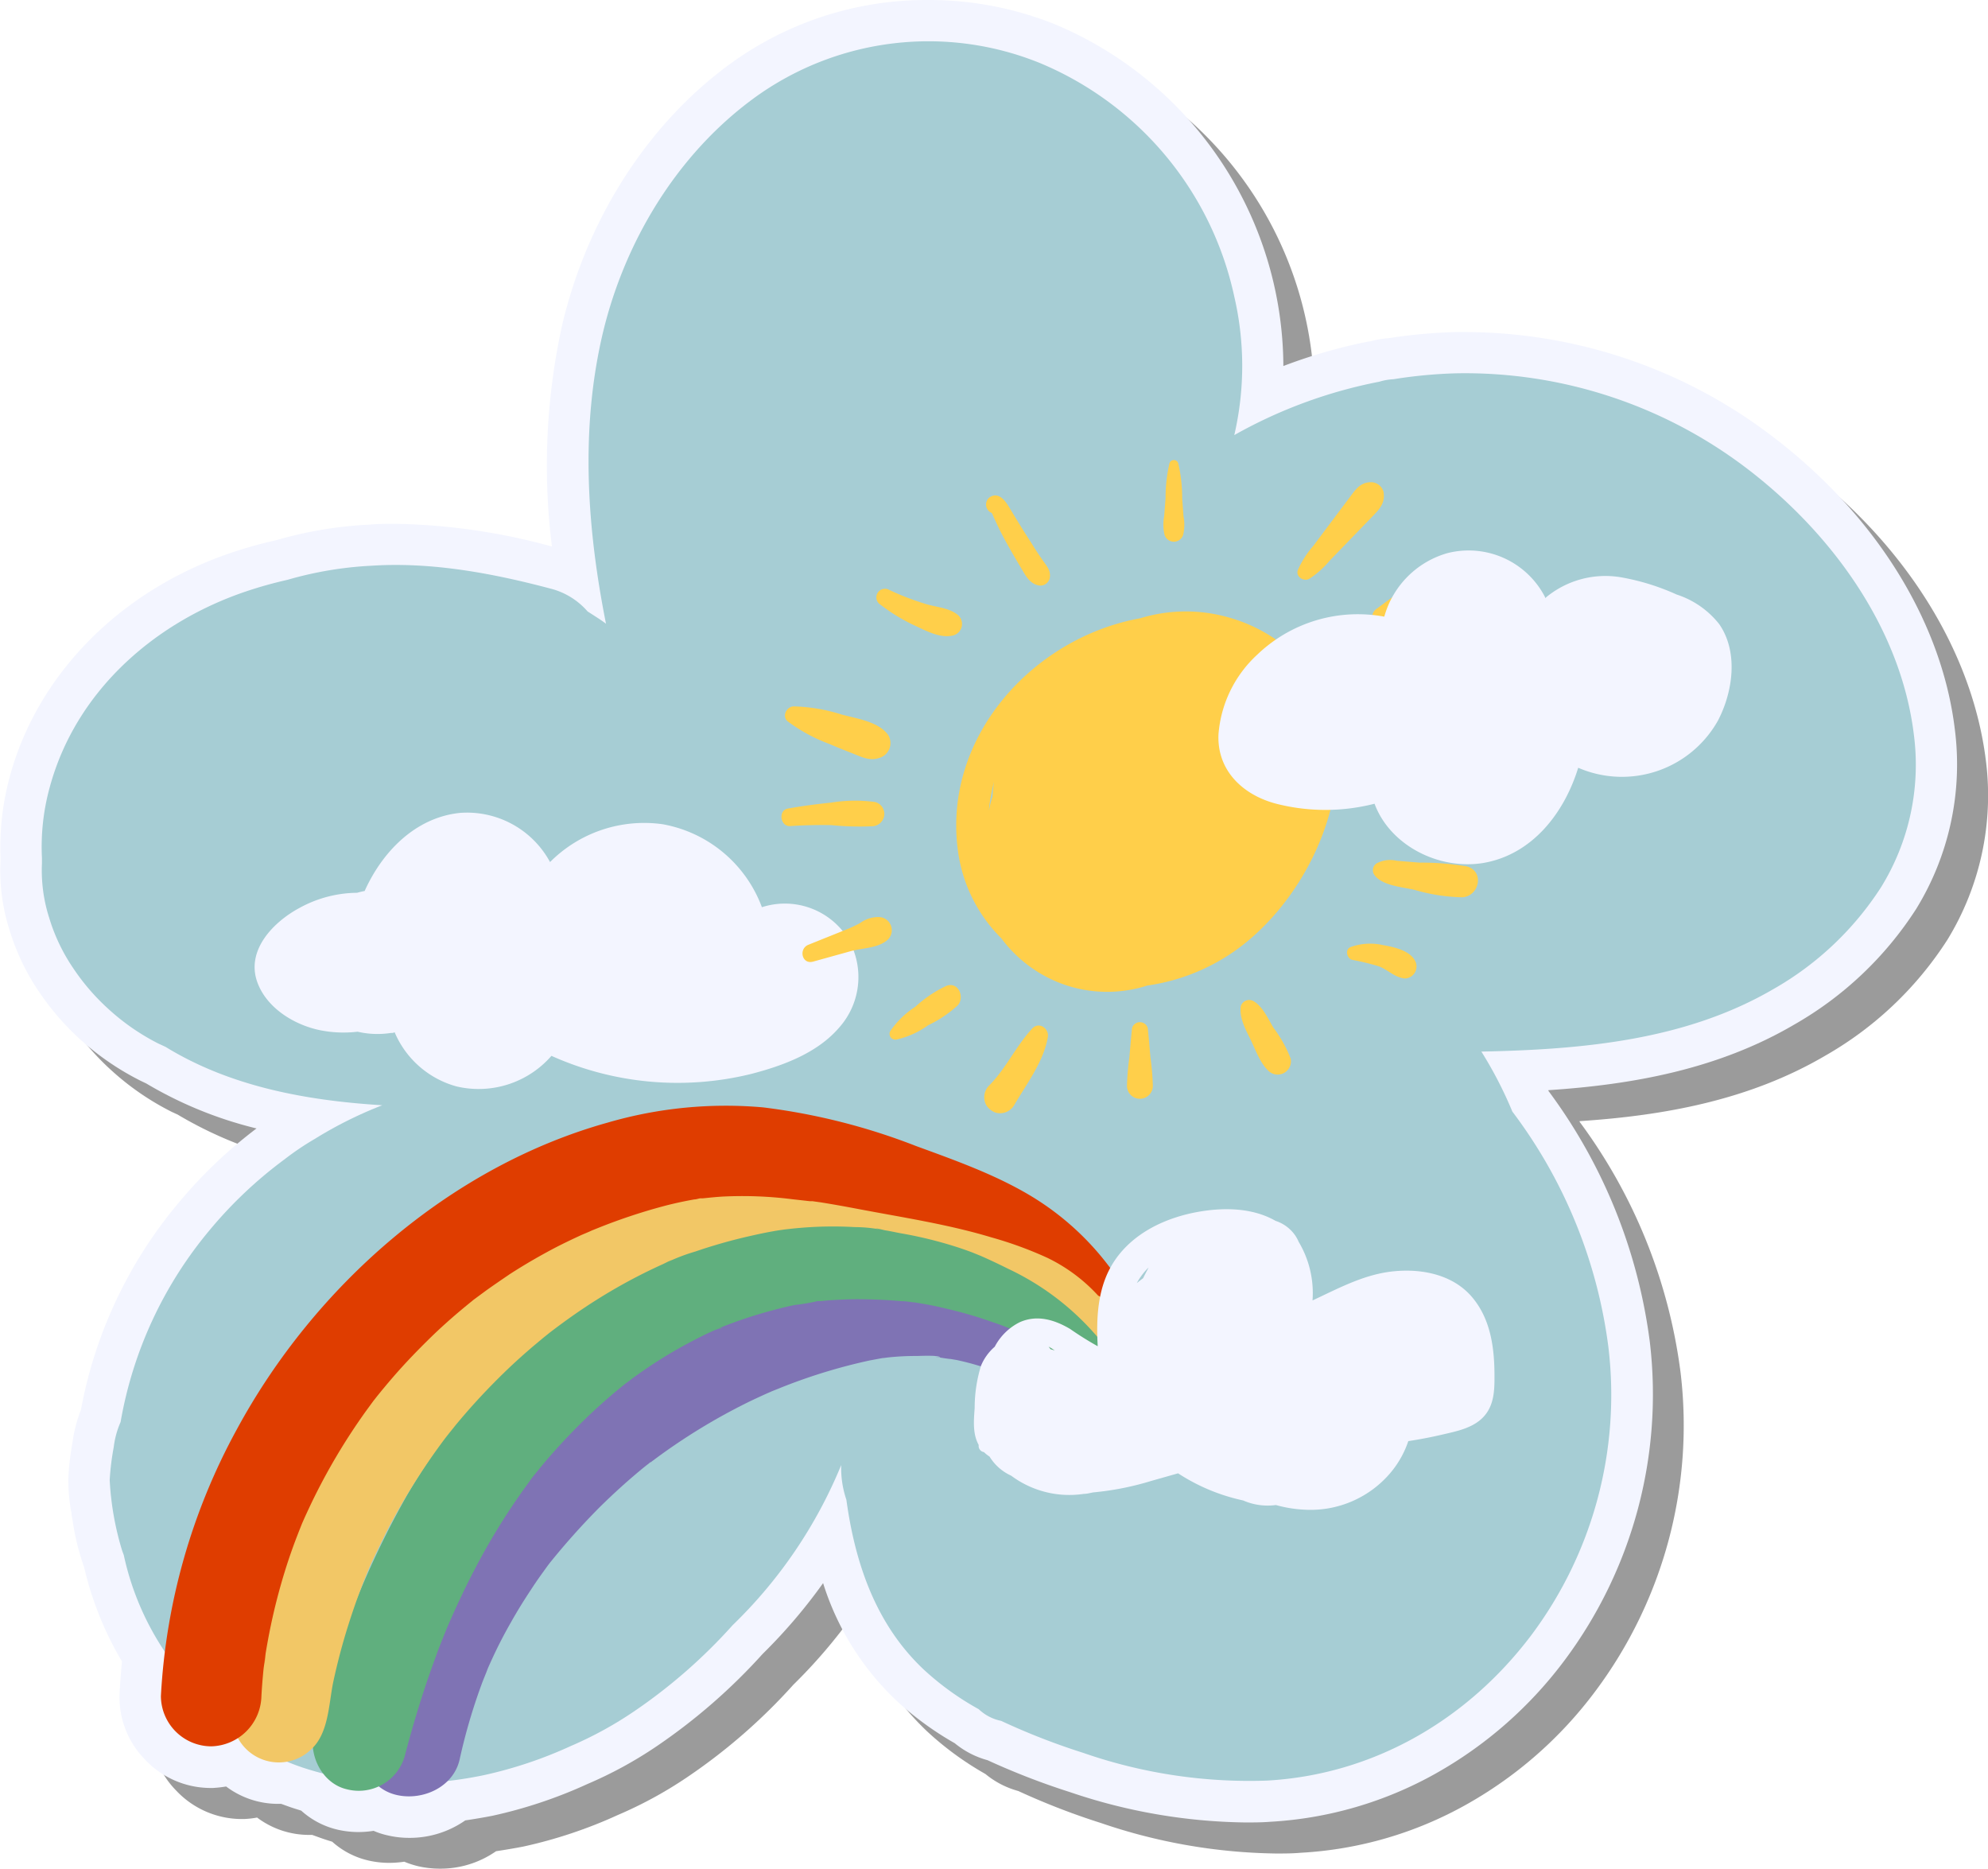 <svg xmlns="http://www.w3.org/2000/svg" width="242.66" height="228.06" viewBox="0 0 242.66 228.06">
  <defs>
    <style>
      .cls-1 {
        isolation: isolate;
      }

      .cls-2 {
        fill: #383838;
        opacity: 0.5;
        mix-blend-mode: multiply;
      }

      .cls-3 {
        fill: #f3f5ff;
      }

      .cls-4 {
        fill: #a6cdd4;
      }

      .cls-5 {
        fill: #ffcf4a;
      }

      .cls-6 {
        fill: #7f73b4;
      }

      .cls-7 {
        fill: #60af7e;
      }

      .cls-8 {
        fill: #f2c766;
      }

      .cls-9 {
        fill: #df3d00;
      }
    </style>
  </defs>
  <title>sticker-2</title>
  <g class="cls-1">
    <g id="Layer_2" data-name="Layer 2">
      <g id="Graphic_elements" data-name="Graphic elements">
        <g>
          <path class="cls-2" d="M242.4,92.81c-1.66-13.36-9.91-26.5-22.62-36.05a61.91,61.91,0,0,0-36.91-12.47l-1.48,0a63.35,63.35,0,0,0-8.09.74,12.43,12.43,0,0,0-2.3.4l-.13,0a62.28,62.28,0,0,0-10.43,3,45.5,45.5,0,0,0-27.8-41.67A41.32,41.32,0,0,0,117,3.78a40.7,40.7,0,0,0-24.22,7.89c-10,7.33-17.44,19-20.43,32a79.81,79.81,0,0,0-1.19,26.8,76.39,76.39,0,0,0-19.1-2.77c-1.09,0-2.17,0-3.22.1a48.88,48.88,0,0,0-11.31,1.89,54.16,54.16,0,0,0-5.45,1.52C18.51,75.8,8.36,86,5,98.58a32.81,32.81,0,0,0-1.12,9.82,3.91,3.91,0,0,0,0,.49,23.64,23.64,0,0,0,1.11,8.45,27.67,27.67,0,0,0,3.6,7.5,31.52,31.52,0,0,0,5.24,6,32.79,32.79,0,0,0,7.16,4.87l.68.31a49,49,0,0,0,13.46,5.5,56.69,56.69,0,0,0-9.54,9.1,54.76,54.76,0,0,0-11.9,25.24,16.91,16.91,0,0,0-1,3.75l-.1.58a31.63,31.63,0,0,0-.45,4.07,23.46,23.46,0,0,0,.39,4.24c0,.25.08.49.11.72a28.72,28.72,0,0,0,1.31,5.46c0,.1.07.2.1.3a40.16,40.16,0,0,0,4.65,11.58c-.14,1.32-.24,2.65-.31,4a10.85,10.85,0,0,0,3.07,7.92A11,11,0,0,0,29.34,222h.44a10.44,10.44,0,0,0,1.6-.18,10.56,10.56,0,0,0,6.34,2.12h.39l1,.36c.47.17.95.32,1.44.47A9.91,9.91,0,0,0,45,227.07a11.19,11.19,0,0,0,2.52.28,12.32,12.32,0,0,0,1.83-.14,10.93,10.93,0,0,0,1.73.56,12,12,0,0,0,2.61.29,11.85,11.85,0,0,0,6.86-2.13c1.06-.16,2.15-.34,3.29-.56a56.92,56.92,0,0,0,11.62-3.88,50.28,50.28,0,0,0,8.59-4.71,70.29,70.29,0,0,0,12.79-11.17,64.32,64.32,0,0,0,7.38-8.64,33.68,33.68,0,0,0,8.92,14.31,37.9,37.9,0,0,0,7.15,5.23,10.64,10.64,0,0,0,4,2.07,86.87,86.87,0,0,0,10.1,3.91,68.65,68.65,0,0,0,21.36,3.72h0c1,0,2,0,3-.09a46.43,46.43,0,0,0,20.26-5.9,50.32,50.32,0,0,0,15.73-13.83,54.18,54.18,0,0,0,10.4-38.84,65.29,65.29,0,0,0-12.33-30.64l0-.08c10.31-.68,20.72-2.55,30-8a43,43,0,0,0,14.89-14.13A33.71,33.71,0,0,0,242.4,92.81Z"/>
          <path class="cls-3" d="M238.61,89C237,75.67,228.71,62.53,216,53a61.91,61.91,0,0,0-36.91-12.47l-1.48,0a63.35,63.35,0,0,0-8.09.74,11.65,11.65,0,0,0-2.3.4l-.13,0a64.63,64.63,0,0,0-10.44,3A45.44,45.44,0,0,0,128.86,3a41.31,41.31,0,0,0-15.6-3A40.68,40.68,0,0,0,89,7.89c-10,7.32-17.44,19-20.43,32a79.61,79.61,0,0,0-1.2,26.81,76.33,76.33,0,0,0-19.1-2.77c-1.08,0-2.16,0-3.21.1a48.88,48.88,0,0,0-11.31,1.89,52.52,52.52,0,0,0-5.46,1.52C14.72,72,4.58,82.26,1.19,94.8a32.82,32.82,0,0,0-1.13,9.82l0,.48a23.9,23.9,0,0,0,1.12,8.46,27.75,27.75,0,0,0,3.59,7.49,32,32,0,0,0,5.24,6,33.11,33.11,0,0,0,7.17,4.86l.67.32a49,49,0,0,0,13.46,5.49,57.43,57.43,0,0,0-9.53,9.1,54.7,54.7,0,0,0-11.9,25.24,17.19,17.19,0,0,0-1,3.76l-.09.58a31.67,31.67,0,0,0-.45,4.06,21.82,21.82,0,0,0,.39,4.25c0,.25.07.49.11.72a29.71,29.71,0,0,0,1.3,5.46c0,.1.08.2.11.3a40.42,40.42,0,0,0,4.64,11.58c-.13,1.32-.23,2.65-.3,4a10.86,10.86,0,0,0,3.07,7.93,11,11,0,0,0,7.89,3.51H26a14,14,0,0,0,1.6-.18,10.53,10.53,0,0,0,6.34,2.12h.38l1,.36c.47.17,1,.32,1.45.47a10,10,0,0,0,4.48,2.33,11.38,11.38,0,0,0,4.35.13,9.2,9.2,0,0,0,1.73.56,11.42,11.42,0,0,0,2.61.3,11.82,11.82,0,0,0,6.85-2.13c1.06-.16,2.16-.34,3.29-.56a57.11,57.11,0,0,0,11.62-3.88,50,50,0,0,0,8.6-4.71,71.36,71.36,0,0,0,12.79-11.17,65.59,65.59,0,0,0,7.38-8.64,33.49,33.49,0,0,0,8.92,14.31,38.34,38.34,0,0,0,7.15,5.23,10.64,10.64,0,0,0,4,2.07,88.71,88.71,0,0,0,10.1,3.91A68.92,68.92,0,0,0,152,222.42h0c1,0,2,0,3-.08a46.61,46.61,0,0,0,20.26-5.9,50.44,50.44,0,0,0,15.73-13.83,54.24,54.24,0,0,0,10.39-38.84A65.27,65.27,0,0,0,189,133.13l0-.08c10.31-.68,20.72-2.56,30-8a43,43,0,0,0,14.9-14.13A33.67,33.67,0,0,0,238.61,89Z"/>
          <g>
            <path class="cls-4" d="M233.61,89.65C232,76.49,223.36,64.82,213,57a56.79,56.79,0,0,0-35.23-11.44,57.72,57.72,0,0,0-7.66.72,7,7,0,0,0-1.52.24l-.25.07a58.81,58.81,0,0,0-17.68,6.51,37.38,37.38,0,0,0,0-16.9A40,40,0,0,0,127,7.72,36.17,36.17,0,0,0,92,12c-9.46,6.93-15.88,17.68-18.5,29-2.66,11.57-1.84,23.53.47,35.12-.72-.54-1.48-1-2.25-1.5a8.87,8.87,0,0,0-4.32-2.73c-7.12-1.9-14.6-3.32-22-2.85a44.82,44.82,0,0,0-10.33,1.73A50.64,50.64,0,0,0,30,72.19C18.74,76,9.21,84.44,6.06,96.12a27.33,27.33,0,0,0-.94,8.58c0,.22,0,.45,0,.68A18.93,18.93,0,0,0,6,112a22.35,22.35,0,0,0,2.91,6.12,26.75,26.75,0,0,0,4.4,5.09,27.32,27.32,0,0,0,6,4.14l.89.41c7.91,4.86,17.2,6.56,26.46,7.13A49.58,49.58,0,0,0,38.42,139a33.3,33.3,0,0,0-3.65,2.46,52.19,52.19,0,0,0-9.14,8.62,49.69,49.69,0,0,0-10.91,23.47,10.82,10.82,0,0,0-.84,3.08,31.81,31.81,0,0,0-.49,4,35.63,35.63,0,0,0,1.52,8.62l.2.54a34,34,0,0,0,5.86,13,23.66,23.66,0,0,0,4.9,6.43A31.58,31.58,0,0,0,37,215.74a38.75,38.75,0,0,0,10.78,1.9,47.81,47.81,0,0,0,11.32-1,52.24,52.24,0,0,0,10.6-3.56,46,46,0,0,0,7.73-4.24,65.65,65.65,0,0,0,12-10.5,57.62,57.62,0,0,0,13.25-19.54,11.94,11.94,0,0,0,.63,4.23c1.07,7.8,3.61,15.27,9.51,20.79a34.34,34.34,0,0,0,6.65,4.78,5.53,5.53,0,0,0,2.73,1.42,82.92,82.92,0,0,0,10,3.9,61.76,61.76,0,0,0,22.46,3.39c13-.73,24.45-7.41,32.25-17.74a48.92,48.92,0,0,0,9.41-35.2,60.37,60.37,0,0,0-11.72-28.71,49.17,49.17,0,0,0-3.78-7.32h0c12.28-.25,24.89-1.35,35.65-7.63a37.88,37.88,0,0,0,13.15-12.45A28.45,28.45,0,0,0,233.61,89.65Z"/>
            <path class="cls-3" d="M103.23,114.11A9.11,9.11,0,0,0,93,110.72a15.92,15.92,0,0,0-12.13-10.13,16.21,16.21,0,0,0-13.73,4.62,11.52,11.52,0,0,0-11-6c-5.43.56-9.47,4.73-11.63,9.53-.31.06-.62.13-.92.22a14.82,14.82,0,0,0-7,1.83c-3.15,1.68-6.55,5.1-5.21,9,1.14,3.29,4.71,5.42,8,6a14.53,14.53,0,0,0,4.21.13l.09,0a10.63,10.63,0,0,0,4,.15c.17,0,.33,0,.49-.09a11.51,11.51,0,0,0,7.55,6.61,11.78,11.78,0,0,0,11.59-3.73,37.59,37.59,0,0,0,24.45,2.19c3.83-1,8-2.53,10.67-5.64A9.27,9.27,0,0,0,103.23,114.11Z"/>
            <g>
              <path class="cls-5" d="M163.25,91.83a16.71,16.71,0,0,0-4.29-11,19.42,19.42,0,0,0-9-5.48,19.07,19.07,0,0,0-10.8.11C126.08,77.83,115,90,116.94,103.92a18.48,18.48,0,0,0,5.28,10.59,16.28,16.28,0,0,0,7.39,5.55,16,16,0,0,0,10.43.22,24.6,24.6,0,0,0,13-6.07C159.12,108.78,163.44,100.09,163.25,91.83Zm-42.1,5.38c-.07.21-.13.41-.19.62a10.46,10.46,0,0,0-.24,1.08c0-.41.08-.82.14-1.23.12-.77.28-1.52.47-2.27Q121.2,96.31,121.15,97.21Z"/>
              <path class="cls-5" d="M108.42,89.71c-1.16-1.63-3.8-2-5.67-2.5a21.05,21.05,0,0,0-5.86-1c-.85,0-1.5,1.18-.75,1.82a20.21,20.21,0,0,0,5.11,2.77c.9.39,1.8.75,2.72,1.11,1.11.43,2.13,1,3.33.6A1.89,1.89,0,0,0,108.42,89.71Z"/>
              <path class="cls-5" d="M179,105.73a33.14,33.14,0,0,0-5.73-.45l-2.79-.23a3.46,3.46,0,0,0-2.46.33,1,1,0,0,0-.34,1.27c.83,1.42,3.48,1.61,4.94,1.94a22.25,22.25,0,0,0,5.87.92C180.6,109.37,181.24,106.29,179,105.73Z"/>
              <path class="cls-5" d="M168.87,60a1.6,1.6,0,0,0-1.51-1.15c-1.42,0-2,1.06-2.77,2.06l-2.21,2.94-2.08,2.78a11.4,11.4,0,0,0-1.88,2.94c-.3.82.72,1.45,1.4,1.07a11.3,11.3,0,0,0,2.48-2.21l2.57-2.66,2.43-2.51C168.27,62.25,169.14,61.49,168.87,60Z"/>
              <path class="cls-5" d="M126,125.52c-2,2.16-3.23,4.93-5.3,7a2,2,0,0,0-.3,2.38,2.22,2.22,0,0,0,1.17.9,2,2,0,0,0,2.21-.9c1.51-2.6,3.6-5.3,4.12-8.32C128.1,125.59,126.87,124.61,126,125.52Z"/>
              <path class="cls-5" d="M107.26,111.92a3.79,3.79,0,0,0-2.3.75,16.63,16.63,0,0,1-2,.91l-4.28,1.72c-1.24.5-.79,2.44.57,2.06l4.61-1.28c1.5-.41,3.38-.34,4.55-1.44A1.61,1.61,0,0,0,107.26,111.92Z"/>
              <path class="cls-5" d="M181.38,81.85a20.67,20.67,0,0,0-5.57,1.33,17.16,17.16,0,0,0-5.38,2.54c-1.46,1.15.13,3.58,1.78,3a35.78,35.78,0,0,0,4.94-2.41c1.57-.79,3.34-1.34,4.83-2.26A1.22,1.22,0,0,0,181.38,81.85Z"/>
              <path class="cls-5" d="M127.19,68.25c-.45-.64-.88-1.29-1.31-2-.89-1.36-1.74-2.75-2.58-4.15-.49-.82-1.29-2.13-2.46-1.44a1.11,1.11,0,0,0,.23,1.95c.1.21.19.42.28.63.22.47.44.95.67,1.42.41.82.85,1.62,1.3,2.41s.91,1.58,1.38,2.36.94,1.74,2,2a1.17,1.17,0,0,0,1.46-1.11C128.21,69.5,127.69,69,127.19,68.25Z"/>
              <path class="cls-5" d="M157.54,129.19a15.49,15.49,0,0,0-2.1-3.76c-.65-1.08-1.3-2.59-2.42-3.24a1.07,1.07,0,0,0-1.57.63c-.19,1.4.58,2.8,1.17,4s1.18,2.93,2.24,3.9A1.62,1.62,0,0,0,157.54,129.19Z"/>
              <path class="cls-5" d="M117,75.12c-1.13-1-2.84-1-4.23-1.48A32.09,32.09,0,0,1,108.55,72a1,1,0,0,0-1.06,1.81,22.16,22.16,0,0,0,4.11,2.51c1.39.64,3.16,1.62,4.71,1.24A1.45,1.45,0,0,0,117,75.12Z"/>
              <path class="cls-5" d="M144.46,63c-.05-.73-.11-1.45-.16-2.17a18.63,18.63,0,0,0-.48-4.29.56.56,0,0,0-1.07,0,18.63,18.63,0,0,0-.48,4.29c-.06.72-.11,1.44-.17,2.17a5.46,5.46,0,0,0,.05,2.28,1.19,1.19,0,0,0,2.27,0A5.47,5.47,0,0,0,144.46,63Z"/>
              <path class="cls-5" d="M140.42,129c-.1-1.18-.2-2.35-.32-3.53a1,1,0,0,0-1.92,0c-.12,1.18-.22,2.35-.32,3.53a31.93,31.93,0,0,0-.3,3.52,1.58,1.58,0,0,0,3.16,0A31.93,31.93,0,0,0,140.42,129Z"/>
              <path class="cls-5" d="M172.72,117.24c-.68-1.25-2.56-1.66-3.88-1.89a7.06,7.06,0,0,0-4,.24c-.7.3-.44,1.37.2,1.55a30.92,30.92,0,0,1,3.29.8c1.13.45,1.92,1.36,3.16,1.48A1.47,1.47,0,0,0,172.72,117.24Z"/>
              <path class="cls-5" d="M115.54,120.31a14.73,14.73,0,0,0-3.81,2.56,10.77,10.77,0,0,0-3.08,3,.71.71,0,0,0,.79,1,10.51,10.51,0,0,0,3.84-1.74,14.63,14.63,0,0,0,3.64-2.45C117.77,121.7,117,119.79,115.54,120.31Z"/>
              <path class="cls-5" d="M175.69,69.19a3,3,0,0,0-2.07,1c-.59.46-1.21.89-1.82,1.34L168,74.32c-1.14.84-.12,2.74,1.13,2l4.17-2.61c1.25-.78,3.07-1.44,3.59-2.89A1.26,1.26,0,0,0,175.69,69.19Z"/>
              <path class="cls-5" d="M106.8,97.88a18,18,0,0,0-5.38.08q-2.64.26-5.25.72c-1.21.21-.94,2.21.28,2.14,1.66-.11,3.31-.15,5-.12a34.61,34.61,0,0,0,5,.14,1.53,1.53,0,0,0,1.48-1.3A1.5,1.5,0,0,0,106.8,97.88Z"/>
              <path class="cls-5" d="M183.17,94.54c-.77-.82-1.57-.65-2.57-.44s-1.95.4-2.93.57c-1.9.34-3.8.66-5.7,1-1.29.23-1,2.43.31,2.31l5.77-.52c.92-.08,1.85-.13,2.78-.18s2,0,2.55-1.1A1.38,1.38,0,0,0,183.17,94.54Z"/>
            </g>
            <path class="cls-3" d="M209.85,76.17a10.88,10.88,0,0,0-5.19-3.61,28.3,28.3,0,0,0-6.83-2.11A11.37,11.37,0,0,0,188.6,73a.76.76,0,0,0,0-.11,10.49,10.49,0,0,0-11.9-5.39,11.17,11.17,0,0,0-7.73,7.76,17.73,17.73,0,0,0-15.52,4.65,14.75,14.75,0,0,0-4.72,9.72c-.19,4.43,3,7.4,7.05,8.46a24.22,24.22,0,0,0,12,0c1.88,5.07,7.81,8.1,13.22,7.24,6-1,9.93-6.08,11.64-11.63a13.43,13.43,0,0,0,17.06-5.76C211.54,84.41,212.21,79.57,209.85,76.17Z"/>
            <path class="cls-6" d="M130.57,166.16c-3.89-7.81-12.66-11.14-20.93-11.31-8.59-.17-16.89,2.65-24.57,6.26a77.17,77.17,0,0,0-32,28.12,63.67,63.67,0,0,0-9,22.16c-.6,3.2.89,6.89,4.36,7.68,3.16.72,6.92-.95,7.68-4.36a70.05,70.05,0,0,1,2.69-9.19c.23-.63.51-1.25.74-1.89l.08-.18c.17-.39.35-.78.53-1.17q1-2.16,2.19-4.24c.78-1.39,1.62-2.75,2.5-4.07.4-.62.82-1.23,1.25-1.83l.64-.89.32-.43a87.72,87.72,0,0,1,6.1-6.83q1.71-1.69,3.52-3.28c.61-.53,1.22-1.05,1.84-1.56l.87-.69.05,0,0,0a74.35,74.35,0,0,1,8.07-5.31q2.1-1.19,4.27-2.24c.73-.34,1.45-.68,2.19-1l.27-.12.9-.36a68,68,0,0,1,11-3.39l1.61-.3h.1l.54-.07a31.44,31.44,0,0,1,3.5-.18c.36,0,2.71-.13,2.89.17,0,0-1.25-.19-.16,0,.43.07.87.14,1.3.19l.08,0,.78.13a34,34,0,0,1,5.4,1.64l.22.09.42.2q.61.3,1.2.63a28.29,28.29,0,0,1,2.54,1.65,2.89,2.89,0,0,0,3.48-.45A3,3,0,0,0,130.57,166.16Z"/>
            <g>
              <path class="cls-7" d="M87.86,162.14c-.06.08.1.06.46-.24h0A2.1,2.1,0,0,1,87.86,162.14Z"/>
              <path class="cls-7" d="M134.64,163.7a41.32,41.32,0,0,0-20-13.33,46.85,46.85,0,0,0-25.22-.14c-17.17,4.62-30.95,17.19-39.77,32.31A111.8,111.8,0,0,0,38.33,211.3c-.73,2.91,1,6.37,4,7.07a5.84,5.84,0,0,0,7.06-4c1.07-4.1,2.31-8.15,3.78-12.12.35-1,.72-1.91,1.1-2.86l.37-.9.06-.14c.15-.33.29-.66.44-1,.86-1.92,1.76-3.83,2.74-5.7a81.2,81.2,0,0,1,6.53-10.55c.27-.36.53-.78.84-1.12-.2.24-.58.74,0,0,.13-.16.25-.32.38-.47.63-.78,1.27-1.54,1.94-2.29,1.28-1.44,2.62-2.84,4-4.17s2.84-2.62,4.34-3.84c.17-.13,1.32-1.06.68-.54s.57-.42.71-.52c.81-.59,1.63-1.16,2.46-1.7a53.91,53.91,0,0,1,5-2.91c.76-.4,1.53-.78,2.32-1.13.2-.1.5-.19.77-.3a.72.72,0,0,1,.3-.17l.15-.06,0,0,0,0,.58-.22a55.46,55.46,0,0,1,5.48-1.76c.89-.24,1.78-.46,2.69-.64a22.88,22.88,0,0,0,2.75-.47l.44,0q.67-.08,1.35-.12c1-.06,1.92-.1,2.89-.11,1.85,0,3.72.08,5.56.24.51,0,1,.09,1.52.15h.08l.61.1c1,.16,2,.36,3,.6,2,.46,3.93,1,5.84,1.69a28.91,28.91,0,0,1,5.25,2.29,28.28,28.28,0,0,1,4.85,3.49A2.41,2.41,0,0,0,134.64,163.7Z"/>
            </g>
            <path class="cls-8" d="M137.87,160.36a47,47,0,0,0-9.05-10.63,43.86,43.86,0,0,0-12.7-7.41c-9.32-3.72-20.26-3.9-29.95-1.58C66,145.56,49,160.15,38.79,177.89a87.32,87.32,0,0,0-7,15.66c-.84,2.47-1.56,5-2.15,7.53-.3,1.31-.57,2.62-.8,3.94-.44,2.48-1.09,5.07.35,7.36a5.68,5.68,0,0,0,8.78,1.13c2.19-2,2.14-5.6,2.73-8.34.48-2.22,1.06-4.43,1.74-6.6s1.44-4.32,2.3-6.43l.18-.45h0c.22-.49.43-1,.66-1.47.47-1,1-2.06,1.49-3.07a80.16,80.16,0,0,1,7.24-11.58l.1-.13.22-.28c.33-.42.67-.83,1-1.25.73-.88,1.47-1.74,2.23-2.58,1.53-1.69,3.13-3.32,4.79-4.87.79-.73,1.59-1.44,2.41-2.14l1.28-1.07.66-.53.14-.11,0,0c1.92-1.47,3.89-2.86,5.93-4.13a66.44,66.44,0,0,1,6.12-3.39c.58-.28,1.15-.55,1.73-.81.35-.16,1.83-.93.6-.27a23,23,0,0,1,3.36-1.27,63.48,63.48,0,0,1,6.89-1.94c1.09-.25,2.19-.47,3.3-.65l.7-.1c.62-.07,1.23-.14,1.85-.19a46.84,46.84,0,0,1,6.7-.1,17.42,17.42,0,0,1,3.06.28c-1.24-.31.23,0,.59.1.64.1,1.27.24,1.9.36a51.1,51.1,0,0,1,7.1,1.75q.82.27,1.62.57l1.14.46c1.11.49,2.19,1,3.29,1.55a32.46,32.46,0,0,1,11.06,8.48C135.86,165.38,139.3,162.66,137.87,160.36Z"/>
            <path class="cls-9" d="M136.51,156.16A33.74,33.74,0,0,0,126,146.06c-4.39-2.67-9.39-4.44-14.2-6.2a77.24,77.24,0,0,0-18.65-4.71A51.52,51.52,0,0,0,74.2,137c-19.32,5.39-35.86,20-45.31,37.48A76.27,76.27,0,0,0,19.64,207a6.17,6.17,0,0,0,6.13,6.13A6.28,6.28,0,0,0,31.91,207c.06-1.11.15-2.21.26-3.31.06-.48.15-1,.18-1.46-.13,2,0,0,.09-.54.37-2.24.83-4.46,1.4-6.65s1.2-4.24,1.95-6.31c.34-.94.71-1.87,1.08-2.8l.3-.68c.25-.55.51-1.11.77-1.66a75,75,0,0,1,6.74-11.39l.87-1.19.4-.51h0c.69-.86,1.4-1.71,2.12-2.54,1.45-1.67,3-3.27,4.57-4.8s3.34-3.06,5.11-4.48c.18-.14.86-.62.11-.09s.15-.11.27-.2l1.18-.87c.95-.68,1.91-1.33,2.89-2q2.85-1.84,5.87-3.4c.87-.44,1.76-.87,2.65-1.28.49-.23,1-.42,1.53-.67l.77-.31a70,70,0,0,1,7.88-2.63c1.27-.34,2.56-.62,3.86-.85.22,0,.46-.09.69-.13l.34,0c.77-.08,1.55-.16,2.32-.21a48.58,48.58,0,0,1,8.61.32l2.14.24H99l.18,0,1,.14c1.44.23,2.88.49,4.31.76,5.53,1.06,11.15,1.89,16.54,3.52a46.3,46.3,0,0,1,6.79,2.48,20.38,20.38,0,0,1,6.19,4.59A1.64,1.64,0,0,0,136.51,156.16Z"/>
            <path class="cls-3" d="M182.42,167.94c0-3.45-.46-7-2.8-9.71-2.49-2.86-6.56-3.5-10.13-3-3.33.48-6.27,2.08-9.28,3.48a12.2,12.2,0,0,0-1.69-7.15,4.36,4.36,0,0,0-1-1.46A4.64,4.64,0,0,0,155.7,149c-2.83-1.62-6.35-1.66-9.51-1.09-3.91.71-7.81,2.53-10.1,5.89-2.1,3.08-2.3,6.86-2.1,10.5a39.45,39.45,0,0,1-3.37-2.11c-1.88-1.11-4-1.77-6.13-.83a6.94,6.94,0,0,0-3.07,3,6.21,6.21,0,0,0-1.68,2.33,17.56,17.56,0,0,0-.77,5.15c-.11,1.54-.26,3.16.49,4.5a1.43,1.43,0,0,0,0,.22.76.76,0,0,0,.64.66,4.38,4.38,0,0,0,.69.55,6,6,0,0,0,2.64,2.33,11.87,11.87,0,0,0,8.86,2.22c.38,0,.76-.11,1.14-.18a35.21,35.21,0,0,0,7.12-1.41l3.25-.92a23.57,23.57,0,0,0,7.94,3.31h0a7.46,7.46,0,0,0,4,.56,15.57,15.57,0,0,0,3.55.57,12.76,12.76,0,0,0,10.54-4.63,11.84,11.84,0,0,0,2.07-3.74c1.38-.21,2.75-.47,4.12-.79,1.76-.41,3.77-.79,5.06-2.17S182.43,169.68,182.42,167.94Zm-54.19-3.28a3.24,3.24,0,0,0-.24-.31,7.17,7.17,0,0,1,.75.46Zm11.3-8.66c-.26.19-.52.39-.77.6l0,0a7.86,7.86,0,0,1,1.44-1.91C140,155.09,139.75,155.54,139.53,156Z"/>
          </g>
        </g>
      </g>
    </g>
  </g>
</svg>
